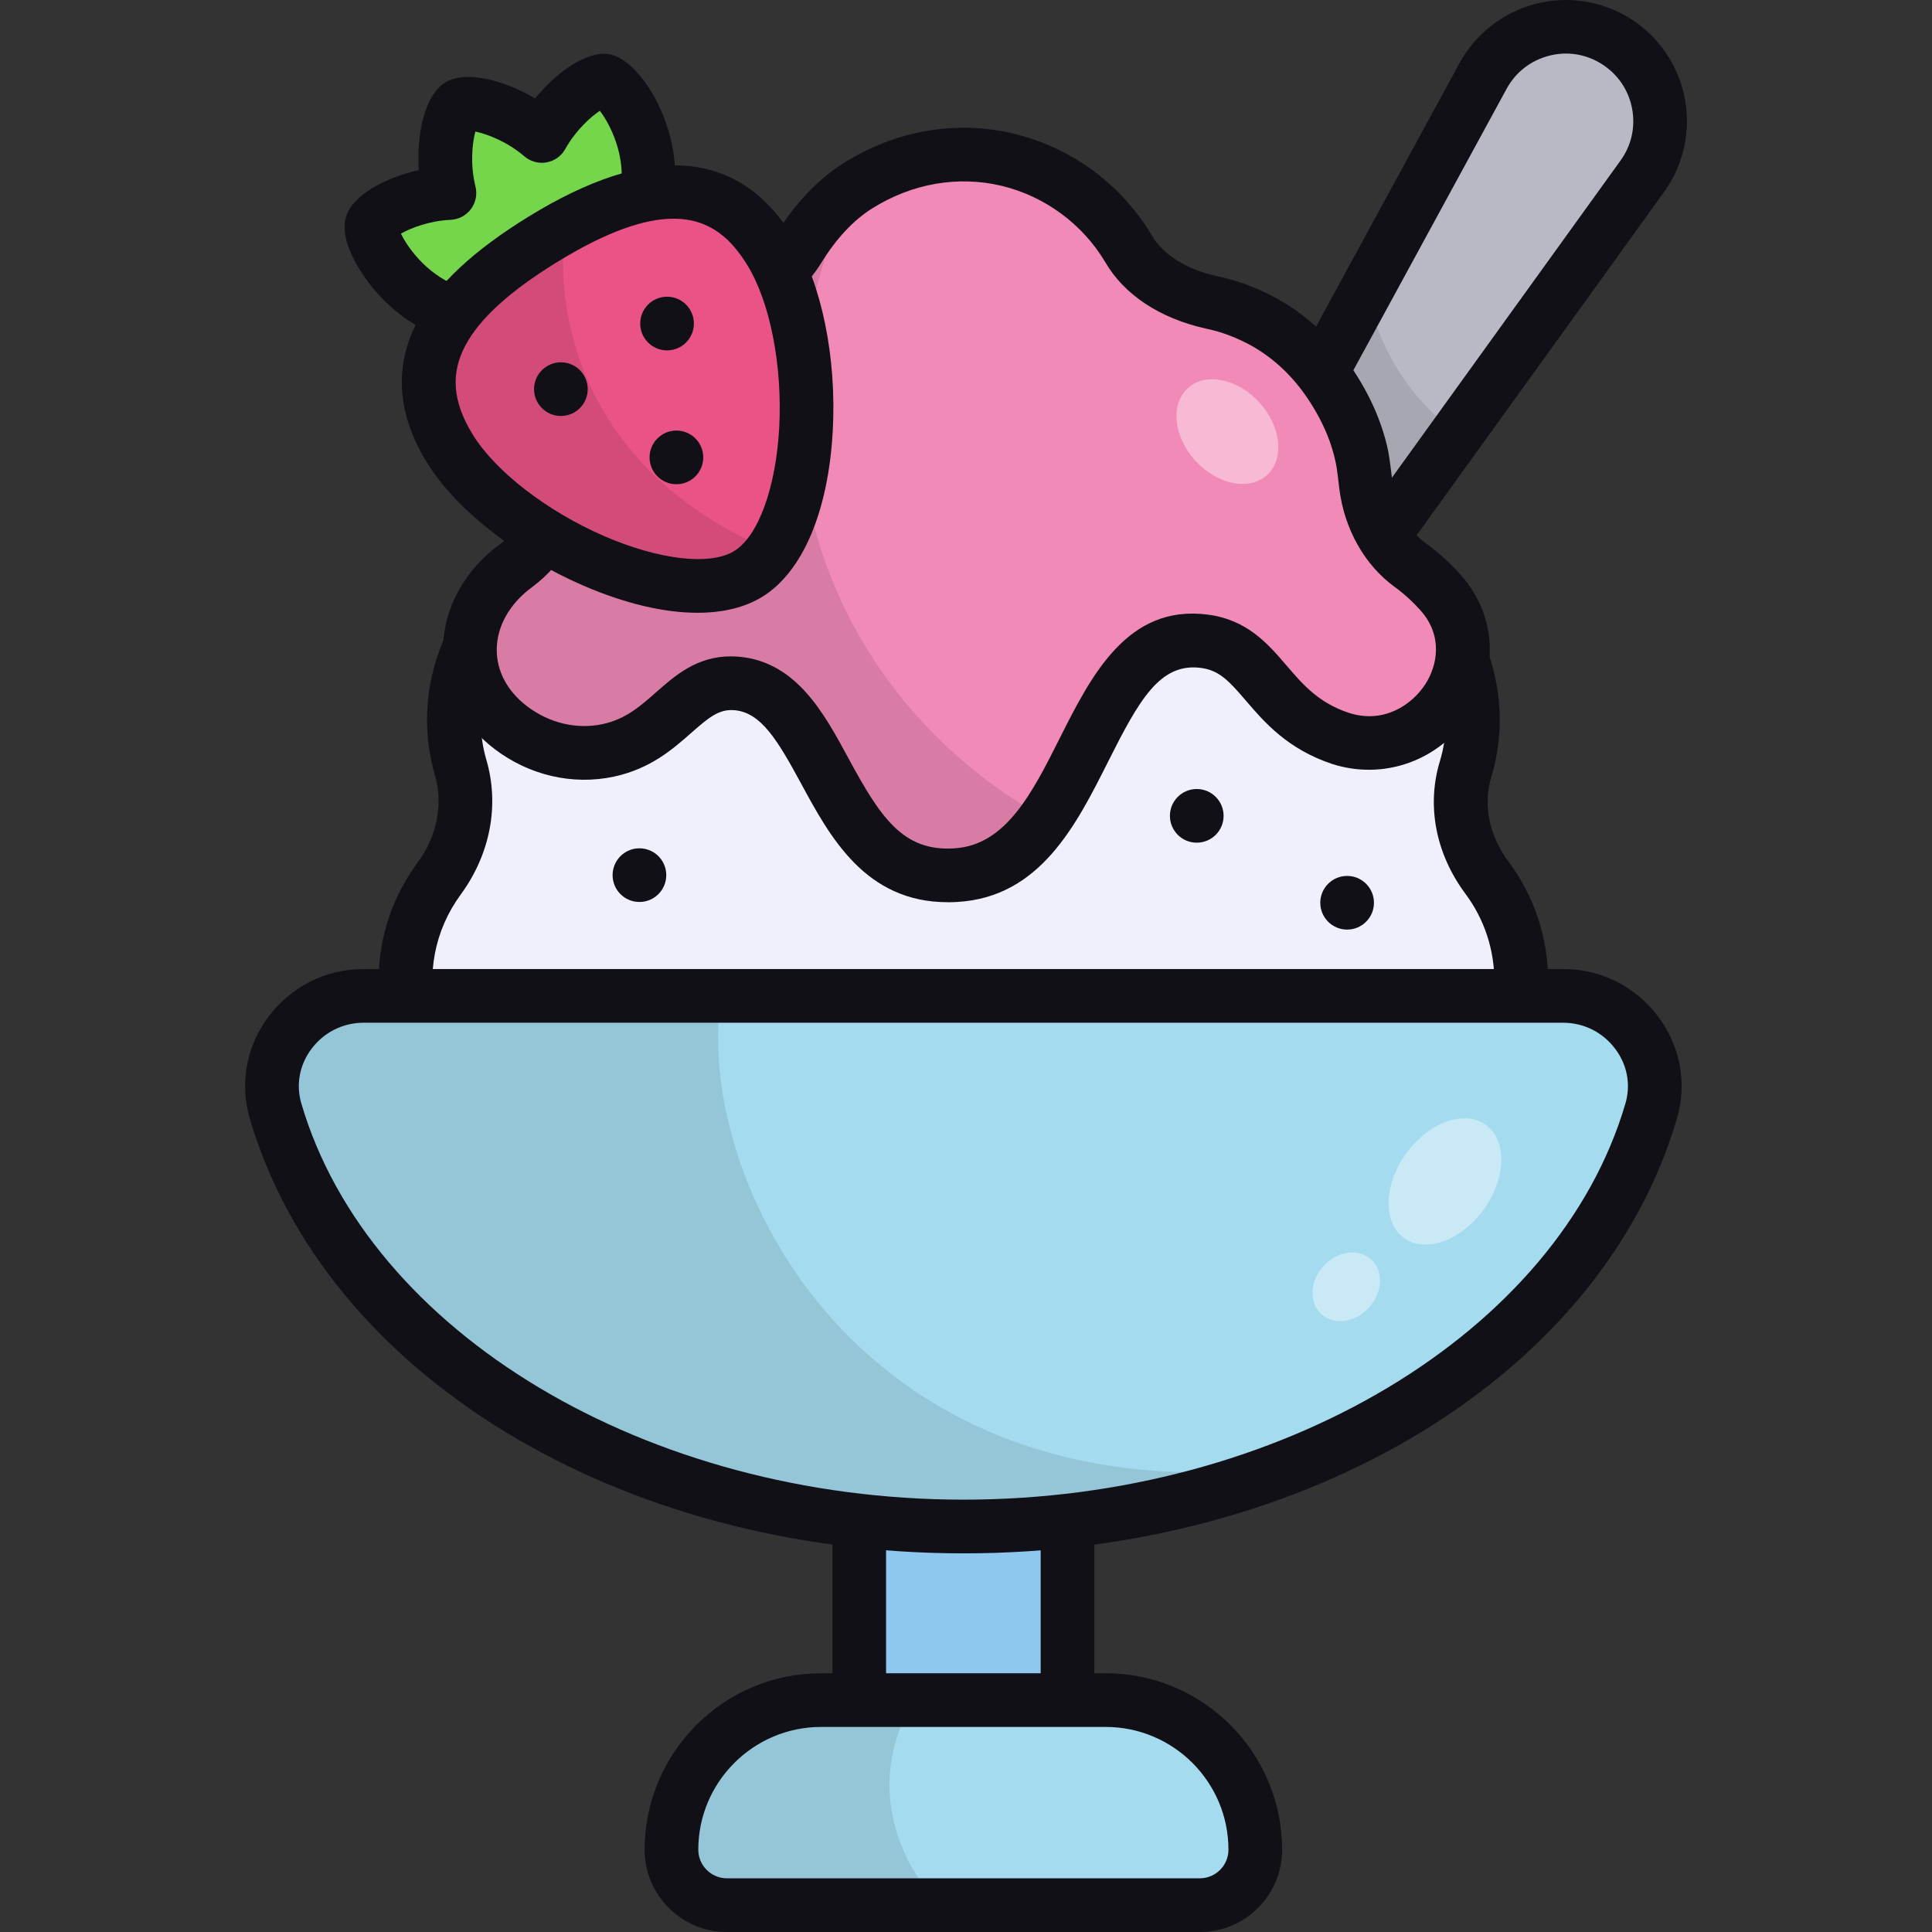 <svg id="Shaved_Ice" enable-background="new 0 0 64 64" viewBox="0 0 64 64" xmlns="http://www.w3.org/2000/svg"><rect x="0" y="0" width="64" height="64" fill="#333333" stroke="none"/><g><g><path d="m41.121 24.264-2.856-1.797 10.862-19.949c.862-1.583 2.88-2.109 4.406-1.15 1.525.96 1.924 3.007.87 4.469z" fill="#b9b9c5"/><path d="m48.249 14.371-7.131 9.899-2.86-1.796 7.039-12.942c.055.385.165.788.293 1.21.55 1.613 1.577 2.786 2.658 3.63z" opacity=".1"/><path d="m41.121 25.153c-.163 0-.326-.044-.474-.136l-2.856-1.797c-.396-.25-.531-.766-.307-1.178l10.863-19.949c.528-.969 1.443-1.684 2.511-1.963 1.068-.28 2.216-.102 3.15.485.934.589 1.59 1.547 1.802 2.631.21 1.083-.038 2.216-.684 3.112l-13.283 18.427c-.172.24-.445.369-.721.369zm-1.676-2.994 1.443.908 12.795-17.75c.365-.505.498-1.121.38-1.732-.12-.612-.476-1.132-1.005-1.465-.526-.332-1.148-.431-1.752-.271-.604.158-1.101.546-1.398 1.093z" fill="#101016"/></g><g><path d="m50.393 32.509c0-1.291-.425-2.477-1.139-3.437-.775-1.041-1.084-2.345-.707-3.587.157-.519.243-1.068.243-1.64 0-1.927-.938-3.629-2.382-4.685-1.001-.733-1.564-1.877-1.709-3.103 0 0-.025-.194-.026-.201-.105-.926-.407-1.917-1.15-2.972-.572-.813-1.342-1.499-2.243-1.92-.431-.201-.854-.342-1.268-.431-1.264-.272-2.444-.914-3.102-2.026-1.011-1.71-2.866-2.859-4.999-2.859-2.132 0-3.988 1.148-4.999 2.859-.658 1.112-1.839 1.754-3.102 2.026-.414.089-.837.23-1.268.431-.901.421-1.67 1.107-2.243 1.92-.743 1.055-1.078 2.046-1.15 2.972-.101 1.312-.674 2.527-1.735 3.305-1.443 1.057-2.382 2.758-2.382 4.685 0 .55.079 1.08.226 1.581.372 1.276.072 2.607-.714 3.679-.96 1.309-1.384 3.031-.935 4.866.504 2.061 2.186 3.724 4.252 4.205.53.123 1.05.168 1.555.154v.003h25.084c.065.001.129.001.193 0h.016v-.001c3.151-.079 5.682-2.653 5.682-5.823z" fill="#f0f0fc"/><g fill="#101016"><path d="m19.266 39.224c-.544 0-1.088-.061-1.604-.181-2.4-.559-4.329-2.467-4.914-4.861-.488-1.996-.104-3.986 1.082-5.603.648-.883.858-1.942.577-2.904-.174-.592-.261-1.208-.261-1.83 0-2.124 1.026-4.144 2.746-5.403.8-.585 1.287-1.528 1.373-2.655.089-1.159.53-2.308 1.309-3.415.689-.978 1.585-1.743 2.592-2.215.477-.222.968-.388 1.458-.494.674-.145 1.896-.546 2.524-1.61 1.202-2.033 3.411-3.296 5.765-3.296 2.354 0 4.563 1.263 5.765 3.296.629 1.064 1.851 1.465 2.523 1.61.49.106.981.272 1.457.494 1.011.471 1.907 1.237 2.594 2.215.728 1.034 1.16 2.105 1.287 3.188.044.268.063.512.063.512.12.951.596 1.829 1.334 2.369 1.719 1.26 2.745 3.28 2.745 5.403 0 .647-.096 1.286-.281 1.9-.278.916-.071 1.936.57 2.797.859 1.153 1.314 2.526 1.314 3.968 0 3.671-2.875 6.619-6.548 6.713-.007 0-.224 0-.231 0h-25.084c-.051.002-.102.002-.153.002zm.128-1.783 25.108.003.193.889v-.889c2.693-.068 4.808-2.236 4.808-4.935 0-1.057-.333-2.061-.962-2.906-.981-1.32-1.288-2.914-.846-4.376.135-.446.205-.911.205-1.382 0-1.583-.734-3.029-2.018-3.968-1.141-.834-1.87-2.149-2.054-3.699 0 0-.014-.085-.019-.107-.089-.995-.413-1.822-1.014-2.675-.509-.725-1.162-1.287-1.891-1.627-.356-.166-.719-.289-1.08-.367-1.651-.355-2.957-1.223-3.679-2.443-.896-1.517-2.478-2.422-4.233-2.422-1.754 0-3.336.905-4.234 2.422-.721 1.22-2.027 2.088-3.68 2.443-.359.078-.723.201-1.08.367-.726.339-1.38.903-1.891 1.627-.601.853-.925 1.681-.99 2.527-.127 1.653-.871 3.057-2.096 3.954-1.283.939-2.018 2.386-2.018 3.968 0 .453.064.901.19 1.331.437 1.498.127 3.121-.85 4.455-.87 1.187-1.15 2.653-.788 4.13.427 1.749 1.836 3.142 3.589 3.55.424.099.864.148 1.33.13z"/><circle cx="21.182" cy="28.99" r=".889"/><circle cx="44.625" cy="29.905" r=".889"/><circle cx="39.644" cy="27.026" r=".889"/></g></g><g><path d="m47.724 19.637c2.012 2.269-.444 5.752-3.33 4.822-2.469-.827-2.553-2.972-4.511-3.216-4.074-.508-3.773 7.483-8.217 7.749-4.347.26-4.115-6.041-7.238-6.348-1.762-.16-2.202 1.775-4.284 2.216-1.045.222-2.235-0-3.228-.757-1.903-1.45-1.754-3.951.177-5.364l.008-.006c.881-.654 1.428-1.682 1.521-2.923.08-1.094.494-2.175 1.241-3.23.654-.934 1.508-1.655 2.456-2.095.454-.214.921-.374 1.375-.467 1.248-.276 2.212-.888 2.738-1.748.511-.835 1.157-1.594 1.986-2.116 3.299-2.075 7.209-.85 8.956 2.075.507.881 1.495 1.508 2.749 1.788.467.093.934.254 1.388.467.948.44 1.802 1.161 2.456 2.095.627.894 1.077 1.849 1.188 2.763l.093.734c.133 1.081.654 2.055 1.481 2.656.366.267.698.571.994.904z" fill="#f18ab7"/><path d="m34.628 27.112c-.733 1.027-1.631 1.796-2.97 1.87-4.345.275-4.106-6.031-7.223-6.343-1.76-.147-2.218 1.778-4.29 2.218-1.045.22-2.237 0-3.226-.752-1.906-1.448-1.76-3.96.183-5.371.88-.66 1.43-1.686 1.522-2.933.073-1.082.495-2.163 1.247-3.226.642-.935 1.503-1.65 2.457-2.09.44-.22.917-.367 1.375-.458 1.247-.293 2.2-.898 2.731-1.76.477-.752 1.063-1.467 1.796-1.962-1.338 2.823-2.658 7.424-.862 12.392 1.302 3.593 3.905 6.544 7.259 8.414z" opacity=".1"/><ellipse cx="40.655" cy="14.31" fill="#fff" opacity=".4" rx="1.434" ry="1.948" transform="matrix(.739 -.674 .674 .739 .97 31.124)"/><path d="m31.397 29.887c-2.732.001-3.907-2.17-4.858-3.928-.788-1.456-1.329-2.347-2.196-2.432-.51-.045-.83.209-1.438.745-.605.534-1.359 1.199-2.575 1.456-1.363.291-2.804-.044-3.951-.919-1.094-.833-1.714-2.043-1.702-3.316.013-1.336.703-2.602 1.893-3.472.682-.506 1.096-1.314 1.168-2.277.093-1.258.564-2.495 1.403-3.678.734-1.049 1.705-1.875 2.805-2.387.523-.246 1.052-.425 1.571-.532.994-.219 1.765-.696 2.16-1.341.645-1.053 1.409-1.861 2.27-2.403 1.728-1.088 3.733-1.432 5.647-.972 1.891.454 3.547 1.673 4.546 3.344.382.662 1.155 1.148 2.179 1.375.509.102 1.044.282 1.573.532 1.097.509 2.068 1.335 2.806 2.388.642.915 1.073 1.872 1.283 2.848.061.29.158 1.16.158 1.16.099.75.509 1.496 1.116 1.936.417.305.797.652 1.136 1.033 1.16 1.307 1.28 3.115.306 4.606-1.009 1.546-2.853 2.207-4.574 1.653-1.479-.496-2.24-1.384-2.853-2.098-.564-.659-.887-1.007-1.495-1.083-1.356-.174-2.045 1.072-3.068 3.107-1.057 2.102-2.254 4.483-4.986 4.646-.109.007-.217.01-.323.01zm-7.178-8.143c.094 0 .19.004.29.013 1.877.185 2.789 1.869 3.593 3.355 1.045 1.929 1.794 3.107 3.512 2.99 1.709-.102 2.581-1.835 3.503-3.671 1.038-2.065 2.238-4.408 4.876-4.073 1.32.164 2.014.975 2.627 1.69.542.632 1.054 1.229 2.058 1.565 1.162.378 2.092-.269 2.53-.936.415-.636.596-1.616-.148-2.453 0-.001 0-.001 0-.001-.255-.286-.542-.548-.853-.775-1.002-.728-1.674-1.918-1.841-3.264 0 0-.073-.621-.087-.693-.139-.81-.49-1.619-1.038-2.403-.559-.798-1.287-1.419-2.104-1.799-.403-.191-.802-.326-1.188-.403-1.535-.342-2.716-1.127-3.344-2.215-.748-1.252-1.999-2.173-3.428-2.516-1.441-.342-2.964-.081-4.285.749-.628.394-1.2 1.009-1.701 1.827-.649 1.061-1.823 1.825-3.305 2.151-.392.082-.788.216-1.188.405-.821.381-1.548 1.003-2.105 1.8-.651.919-1.015 1.854-1.083 2.785-.111 1.487-.778 2.756-1.878 3.572-.745.545-1.169 1.294-1.177 2.064-.007.718.349 1.387 1.002 1.886.734.559 1.649.778 2.504.593.76-.161 1.249-.592 1.768-1.05.638-.563 1.355-1.195 2.491-1.195z" fill="#101016"/></g><g><path d="m20.03 2.673c-.333-.055-1.431.663-2.083 1.832-1.065-.913-2.436-1.195-2.734-1.011-.302.187-.665 1.54-.326 2.901-1.337.059-2.471.719-2.571 1.041-.134.433.892 2.369 2.72 2.934 1.805.558 3.71-.427 3.886-.863.468.038 2.203-1.224 2.513-3.087.314-1.888-.957-3.672-1.404-3.747z" fill="#75d64c"/><path d="m16.189 11.425c-.471 0-.951-.063-1.416-.207-.961-.297-1.862-.945-2.539-1.824-.312-.406-1.011-1.436-.768-2.223.221-.713 1.287-1.284 2.409-1.535-.08-1.208.196-2.485.87-2.901.67-.417 1.934-.088 2.979.525.728-.892 1.733-1.582 2.452-1.466h.001c1.071.179 2.503 2.555 2.134 4.769-.308 1.854-1.793 3.366-2.896 3.742-.615.605-1.88 1.119-3.225 1.119zm-2.908-3.687c.242.508.949 1.452 2.017 1.782 1.288.394 2.644-.236 2.88-.484.144-.36.425-.449.816-.416.168-.089 1.343-1.02 1.564-2.348.183-1.103-.344-2.157-.688-2.602-.309.207-.8.648-1.145 1.267-.129.233-.358.395-.62.442-.261.047-.532-.026-.735-.201-.574-.492-1.237-.739-1.623-.82-.102.381-.179 1.085.004 1.821.064.259.009.532-.15.746-.16.214-.406.345-.673.357-.708.032-1.322.273-1.645.457zm6.404-4.26c.001 0 .001.001.001.001s0-0-.001-.001z" fill="#101016"/></g><g><path d="m25.511 8.317c1.808 2.929 1.597 9.262-.723 10.694-2.32 1.432-8.076-1.217-9.884-4.146s.124-5.112 3.053-6.92 5.746-2.557 7.555.372z" fill="#ea5385"/><path d="m25.568 18.239c-.226.334-.478.597-.774.772-2.333 1.434-8.086-1.211-9.891-4.153-1.803-2.924.128-5.112 3.052-6.915.244-.152.505-.305.751-.439-.126 1.209-.106 2.993.682 4.907 1.382 3.35 4.267 5.05 6.181 5.827z" opacity=".1"/><g fill="#101016"><circle cx="18.58" cy="12.891" r=".889"/><circle cx="22.097" cy="10.718" r=".889"/><circle cx="22.407" cy="15.152" r=".889"/><path d="m23.104 20.299c-1.11 0-2.412-.306-3.803-.91-2.232-.97-4.206-2.525-5.153-4.057-1.016-1.645-1.108-3.251-.274-4.775.634-1.156 1.816-2.258 3.616-3.369 4.023-2.483 6.977-2.258 8.778.662.946 1.533 1.452 3.994 1.318 6.424-.146 2.667-.996 4.669-2.33 5.493-.576.356-1.308.532-2.151.532zm-.794-13.054c-.932 0-2.175.399-3.886 1.455-1.531.945-2.509 1.832-2.99 2.711-.518.947-.446 1.896.227 2.986.754 1.222 2.461 2.54 4.349 3.36 1.824.792 3.515.986 4.312.497.796-.491 1.38-2.092 1.49-4.079.112-2.054-.302-4.171-1.056-5.392-.505-.819-1.195-1.538-2.446-1.538z"/></g></g><g><path d="m28.463 40.927h6.901v21.952h-6.901z" fill="#8ec8ee"/><path d="m35.363 63.767h-6.9c-.491 0-.889-.398-.889-.889v-21.951c0-.491.398-.889.889-.889h6.9c.491 0 .889.398.889.889v21.951c0 .491-.398.889-.889.889zm-6.011-1.778h5.122v-20.173h-5.122z" fill="#101016"/></g><g><path d="m39.746 63.111h-15.667c-1.015 0-1.837-.822-1.837-1.837v-0c0-2.737 2.219-4.956 4.956-4.956h9.428c2.737 0 4.956 2.219 4.956 4.956v0c0 1.015-.822 1.837-1.837 1.837z" fill="#a4dbee"/><path d="m31.145 63.118h-7.058c-1.027 0-1.851-.825-1.851-1.851 0-1.357.55-2.603 1.448-3.501s2.145-1.448 3.52-1.448h3.08c-.367.587-.678 1.32-.788 2.236-.183 1.632.44 3.3 1.65 4.565z" opacity=".1"/><path d="m39.746 64h-15.666c-1.503 0-2.726-1.222-2.726-2.726 0-3.223 2.622-5.845 5.845-5.845h9.428c3.223 0 5.845 2.622 5.845 5.845 0 1.504-1.222 2.726-2.726 2.726zm-12.547-6.793c-2.242 0-4.067 1.825-4.067 4.066 0 .523.425.948.948.948h15.666c.523 0 .948-.425.948-.948 0-2.242-1.825-4.066-4.066-4.066z" fill="#101016"/></g><g><path d="m51.78 32.99c1.989 0 3.479 1.902 2.919 3.811-2.31 7.88-11.636 13.767-22.78 13.767-11.155 0-20.482-5.888-22.793-13.767-.56-1.908.93-3.811 2.919-3.811 0 0 39.734 0 39.734 0z" fill="#a4dbee"/><path d="m42.658 48.578c-3.208 1.283-6.874 1.998-10.742 1.998-11.146 0-20.477-5.903-22.786-13.767-.568-1.925.935-3.813 2.915-3.813h11.842c-.943 6.101 4.644 17.396 18.772 15.582z" opacity=".1"/><ellipse cx="47.884" cy="39.145" fill="#fff" opacity=".4" rx="2.314" ry="1.585" transform="matrix(.586 -.81 .81 .586 -11.902 54.984)"/><ellipse cx="44.625" cy="42.621" fill="#fff" opacity=".4" rx="1.225" ry="1.021" transform="matrix(.673 -.739 .739 .673 -16.933 46.921)"/><path d="m31.92 51.457c-11.436 0-21.159-5.924-23.646-14.406-.34-1.162-.115-2.389.618-3.368.753-1.005 1.902-1.582 3.154-1.582h39.734c1.252 0 2.4.576 3.153 1.581.733.979.958 2.207.618 3.369-2.485 8.482-12.203 14.406-23.632 14.406zm-19.874-17.578c-.687 0-1.317.317-1.73.869-.395.526-.517 1.184-.335 1.802 2.23 7.607 11.457 13.128 21.939 13.128 10.475 0 19.697-5.522 21.926-13.128.181-.618.059-1.276-.337-1.802-.413-.552-1.044-.869-1.729-.869z" fill="#101016"/></g></g></svg>